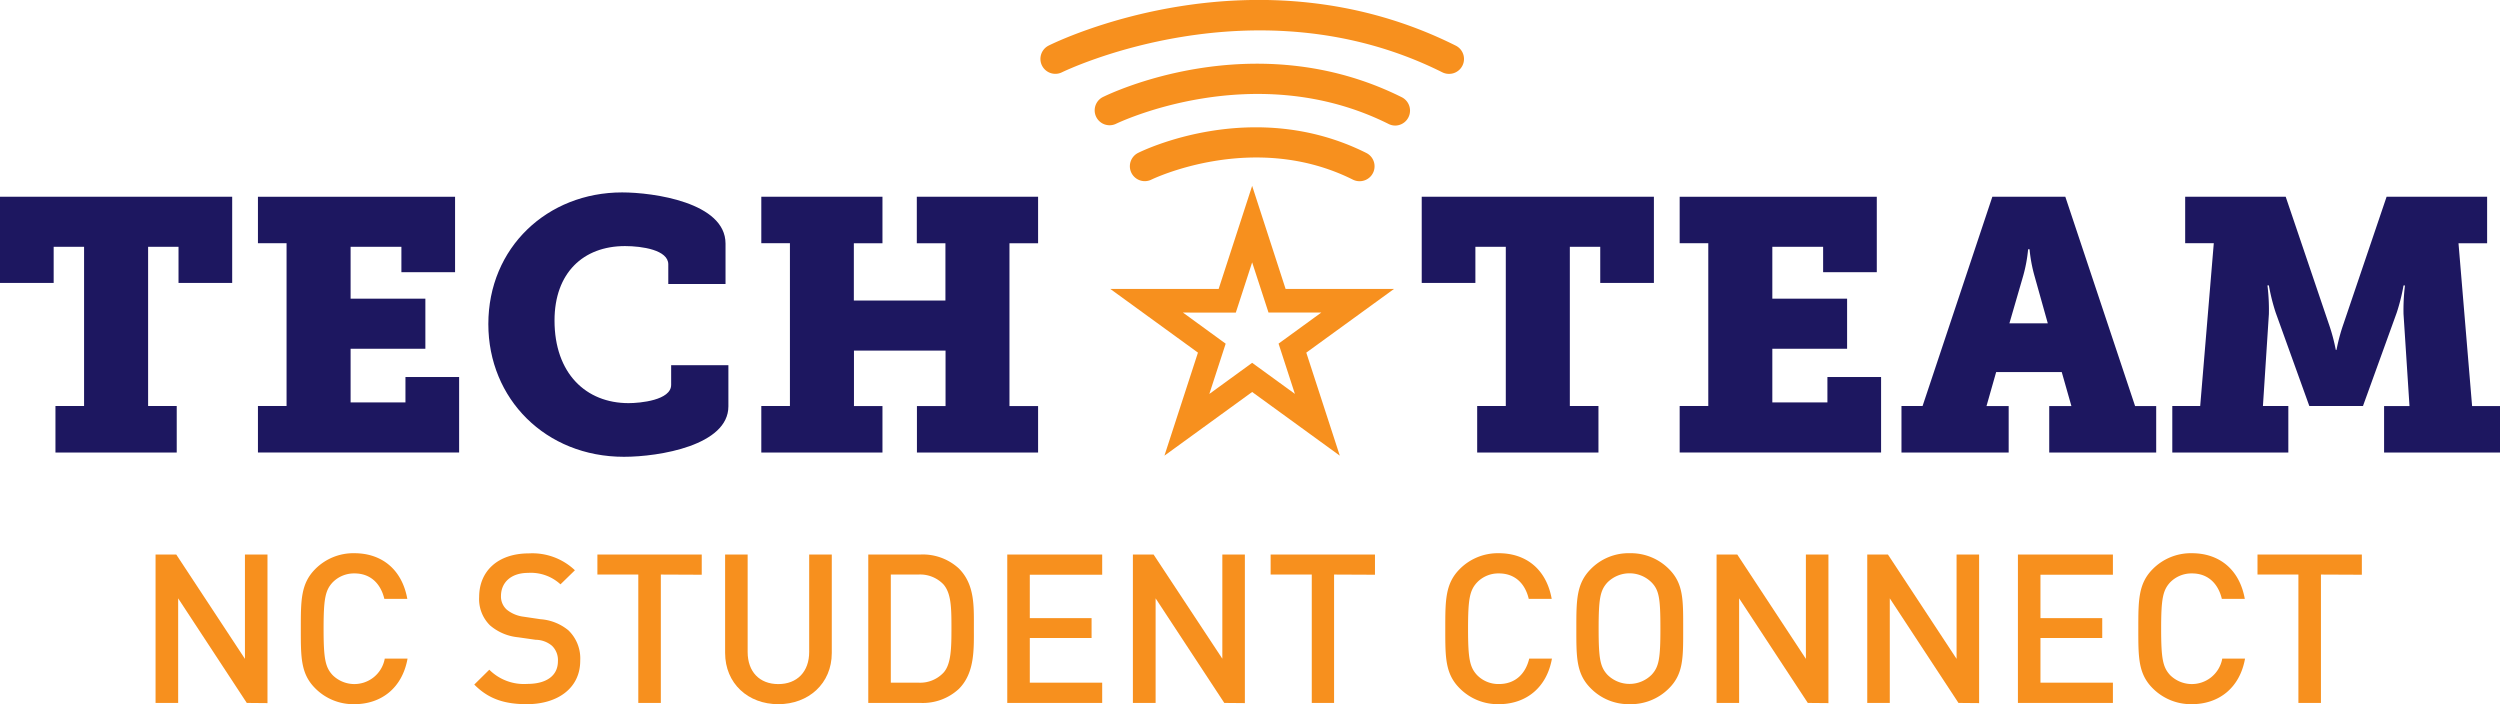 <svg xmlns="http://www.w3.org/2000/svg" viewBox="0 0 419.28 118.1"><defs><style>.cls-1{fill:#1d1760;}.cls-2{fill:#f7901e;}</style></defs><g id="Layer_2" data-name="Layer 2"><g id="Layer_1-2" data-name="Layer 1"><path class="cls-1" d="M9.3,68.09h4.8V41.39H9v6.06H0V33H38.94V47.45h-9V41.39h-5.1v26.7h4.8v7.8H9.3Z"/><path class="cls-1" d="M43.26,68.09h4.8V40.79h-4.8V33H76.32V45.65h-9V41.39H58.8v8.7H71.34v8.4H58.8v9H68V63.23h9V75.89H43.26Z"/><path class="cls-1" d="M104.34,32.27c5.22,0,17.34,1.68,17.34,8.58v6.78h-9.6v-3.3c0-2.4-4.38-3.06-7.26-3.06-7,0-11.82,4.5-11.82,12.48,0,8.88,5.28,13.86,12.42,13.86,1.92,0,7.14-.48,7.14-3.06v-3.3h9.6v6.9c0,6.54-11.58,8.46-17.52,8.46-13.14,0-22.74-9.72-22.74-22.26C81.9,41.51,91.8,32.27,104.34,32.27Z"/><path class="cls-1" d="M127.68,68.09h4.8V40.79h-4.8V33H148v7.8h-4.8v9.6h15.36v-9.6h-4.8V33h20.34v7.8h-4.8v27.3h4.8v7.8H153.78v-7.8h4.8v-9.3H143.22v9.3H148v7.8H127.68Z"/><path class="cls-1" d="M247.74,68.09h4.8V41.39h-5.1v6.06h-9V33h38.94V47.45h-9V41.39h-5.1v26.7h4.8v7.8H247.74Z"/><path class="cls-1" d="M281.7,68.09h4.8V40.79h-4.8V33h33.06V45.65h-9V41.39h-8.52v8.7h12.54v8.4H297.24v9h9.24V63.23h9V75.89H281.7Z"/><path class="cls-1" d="M318.9,68.09h3.54L334.14,33h12.24l11.7,35.1h3.54v7.8H343.68v-7.8h3.72l-1.62-5.7h-11l-1.62,5.7h3.72v7.8H318.9Zm24.54-13.86-2.22-7.92a25.09,25.09,0,0,1-.84-4.5h-.24a25.09,25.09,0,0,1-.84,4.5L337,54.23Z"/><path class="cls-1" d="M364.32,68.09H369l2.28-27.3h-4.8V33h16.86l7.2,21.24a31.15,31.15,0,0,1,1.2,4.44h.12a31.15,31.15,0,0,1,1.2-4.44L400.26,33h16.86v7.8h-4.8l2.28,27.3h4.68v7.8H399.84v-7.8h4.26l-1-15.42a33.88,33.88,0,0,1,.24-4.8h-.24a32.85,32.85,0,0,1-1.14,4.56L396.3,68.09h-9l-5.64-15.66a32.85,32.85,0,0,1-1.14-4.56h-.24a33.88,33.88,0,0,1,.24,4.8l-1,15.42h4.26v7.8H364.32Z"/><path class="cls-2" d="M41.39,117.89,29.88,100.35v17.54H26.09V93h3.47l11.52,17.5V93h3.78v24.92Z"/><path class="cls-2" d="M59.42,118.1a9,9,0,0,1-6.55-2.66c-2.45-2.45-2.42-5.22-2.42-10s0-7.56,2.42-10a9,9,0,0,1,6.55-2.66c4.58,0,8,2.69,8.89,7.66H64.46c-.6-2.52-2.28-4.27-5-4.27a5,5,0,0,0-3.68,1.51c-1.23,1.33-1.51,2.76-1.51,7.77s.28,6.44,1.51,7.77a5.18,5.18,0,0,0,8.75-2.77h3.82C67.47,115.4,63.93,118.1,59.42,118.1Z"/><path class="cls-2" d="M88.36,118.1c-3.75,0-6.44-.88-8.82-3.29l2.52-2.49a8.22,8.22,0,0,0,6.37,2.38c3.25,0,5.14-1.4,5.14-3.81a3.32,3.32,0,0,0-1-2.59,4.3,4.3,0,0,0-2.73-1l-2.94-.42a8.47,8.47,0,0,1-4.72-2,6.17,6.17,0,0,1-1.82-4.76c0-4.34,3.15-7.31,8.33-7.31a10.37,10.37,0,0,1,7.73,2.83L94,98a7.33,7.33,0,0,0-5.43-1.92c-2.94,0-4.55,1.68-4.55,3.88a2.94,2.94,0,0,0,1,2.31,5.59,5.59,0,0,0,2.8,1.16l2.83.42a8.3,8.3,0,0,1,4.66,1.85,6.54,6.54,0,0,1,2,5.11C97.32,115.37,93.57,118.1,88.36,118.1Z"/><path class="cls-2" d="M110.83,96.36v21.53h-3.78V96.36h-6.86V93h17.5v3.39Z"/><path class="cls-2" d="M130.53,118.1c-5.07,0-8.92-3.47-8.92-8.61V93h3.78v16.34c0,3.33,2,5.39,5.14,5.39s5.18-2.06,5.18-5.39V93h3.79v16.52C139.5,114.63,135.61,118.1,130.53,118.1Z"/><path class="cls-2" d="M160.81,115.54a8.89,8.89,0,0,1-6.44,2.35h-8.75V93h8.75a8.92,8.92,0,0,1,6.44,2.34c2.69,2.7,2.52,6.34,2.52,9.94S163.5,112.85,160.81,115.54ZM158.22,98A5.41,5.41,0,0,0,154,96.36H149.4v18.13H154a5.38,5.38,0,0,0,4.24-1.68c1.29-1.43,1.33-4.13,1.33-7.56S159.51,99.48,158.22,98Z"/><path class="cls-2" d="M168.93,117.89V93h15.92v3.39H172.71v7.28h10.36V107H172.71v7.49h12.14v3.4Z"/><path class="cls-2" d="M205.33,117.89l-11.52-17.54v17.54H190V93h3.47L205,110.47V93h3.78v24.92Z"/><path class="cls-2" d="M223.74,96.36v21.53H220V96.36H213.1V93h17.5v3.39Z"/><path class="cls-2" d="M251.35,118.1a9,9,0,0,1-6.54-2.66c-2.45-2.45-2.42-5.22-2.42-10s0-7.56,2.42-10a9,9,0,0,1,6.54-2.66c4.59,0,8,2.69,8.89,7.66h-3.85c-.59-2.52-2.27-4.27-5-4.27a4.94,4.94,0,0,0-3.67,1.51c-1.23,1.33-1.51,2.76-1.51,7.77s.28,6.44,1.51,7.77a5,5,0,0,0,3.67,1.5c2.77,0,4.48-1.75,5.08-4.27h3.81C259.4,115.4,255.87,118.1,251.35,118.1Z"/><path class="cls-2" d="M279.91,115.44a9,9,0,0,1-6.58,2.66,8.92,8.92,0,0,1-6.54-2.66c-2.45-2.45-2.42-5.22-2.42-10s0-7.56,2.42-10a8.88,8.88,0,0,1,6.54-2.66,9,9,0,0,1,6.58,2.66c2.45,2.45,2.38,5.21,2.38,10S282.36,113,279.91,115.44ZM277,97.69a5.24,5.24,0,0,0-7.42,0c-1.22,1.33-1.47,2.73-1.47,7.74s.25,6.4,1.47,7.73a5.24,5.24,0,0,0,7.42,0c1.23-1.33,1.47-2.73,1.47-7.73S278.27,99,277,97.69Z"/><path class="cls-2" d="M303.19,117.89l-11.52-17.54v17.54h-3.78V93h3.47l11.51,17.5V93h3.78v24.92Z"/><path class="cls-2" d="M328.46,117.89l-11.52-17.54v17.54h-3.78V93h3.47l11.51,17.5V93h3.78v24.92Z"/><path class="cls-2" d="M338.43,117.89V93h15.93v3.39H342.21v7.28h10.36V107H342.21v7.49h12.15v3.4Z"/><path class="cls-2" d="M367.59,118.1a9.05,9.05,0,0,1-6.55-2.66c-2.45-2.45-2.42-5.22-2.42-10s0-7.56,2.42-10a9,9,0,0,1,6.55-2.66c4.58,0,8,2.69,8.89,7.66h-3.85c-.6-2.52-2.28-4.27-5-4.27a5,5,0,0,0-3.68,1.51c-1.22,1.33-1.5,2.76-1.5,7.77s.28,6.44,1.5,7.77a5.18,5.18,0,0,0,8.75-2.77h3.82C375.64,115.4,372.1,118.1,367.59,118.1Z"/><path class="cls-2" d="M389.25,96.36v21.53h-3.78V96.36h-6.86V93h17.5v3.39Z"/><path class="cls-2" d="M224.7,76.42,210,65.74,195.29,76.42l5.62-17.28-14.7-10.68h18.17L210,31.17l5.61,17.29h18.18L219.08,59.14Zm-26.31-24,7.17,5.22-2.74,8.43L210,60.85l7.17,5.21-2.74-8.43,7.18-5.22h-8.87L210,44l-2.74,8.43Z"/><path class="cls-2" d="M228,30.39a2.5,2.5,0,0,1-1.12-.27c-16.62-8.3-33.6-.08-33.77,0a2.5,2.5,0,0,1-2.23-4.48c.78-.39,19.33-9.45,38.24,0A2.5,2.5,0,0,1,228,30.39Z"/><path class="cls-2" d="M234,21.06a2.5,2.5,0,0,1-1.12-.27c-22.55-11.27-45.54-.11-45.77,0a2.5,2.5,0,0,1-2.23-4.47c1-.51,25.4-12.42,50.24,0A2.51,2.51,0,0,1,234,21.06Z"/><path class="cls-2" d="M243,12.39a2.5,2.5,0,0,1-1.12-.27c-31.45-15.72-63.45-.15-63.77,0a2.5,2.5,0,0,1-2.23-4.48c1.39-.69,34.51-16.86,68.24,0A2.5,2.5,0,0,1,243,12.39Z"/></g></g></svg>